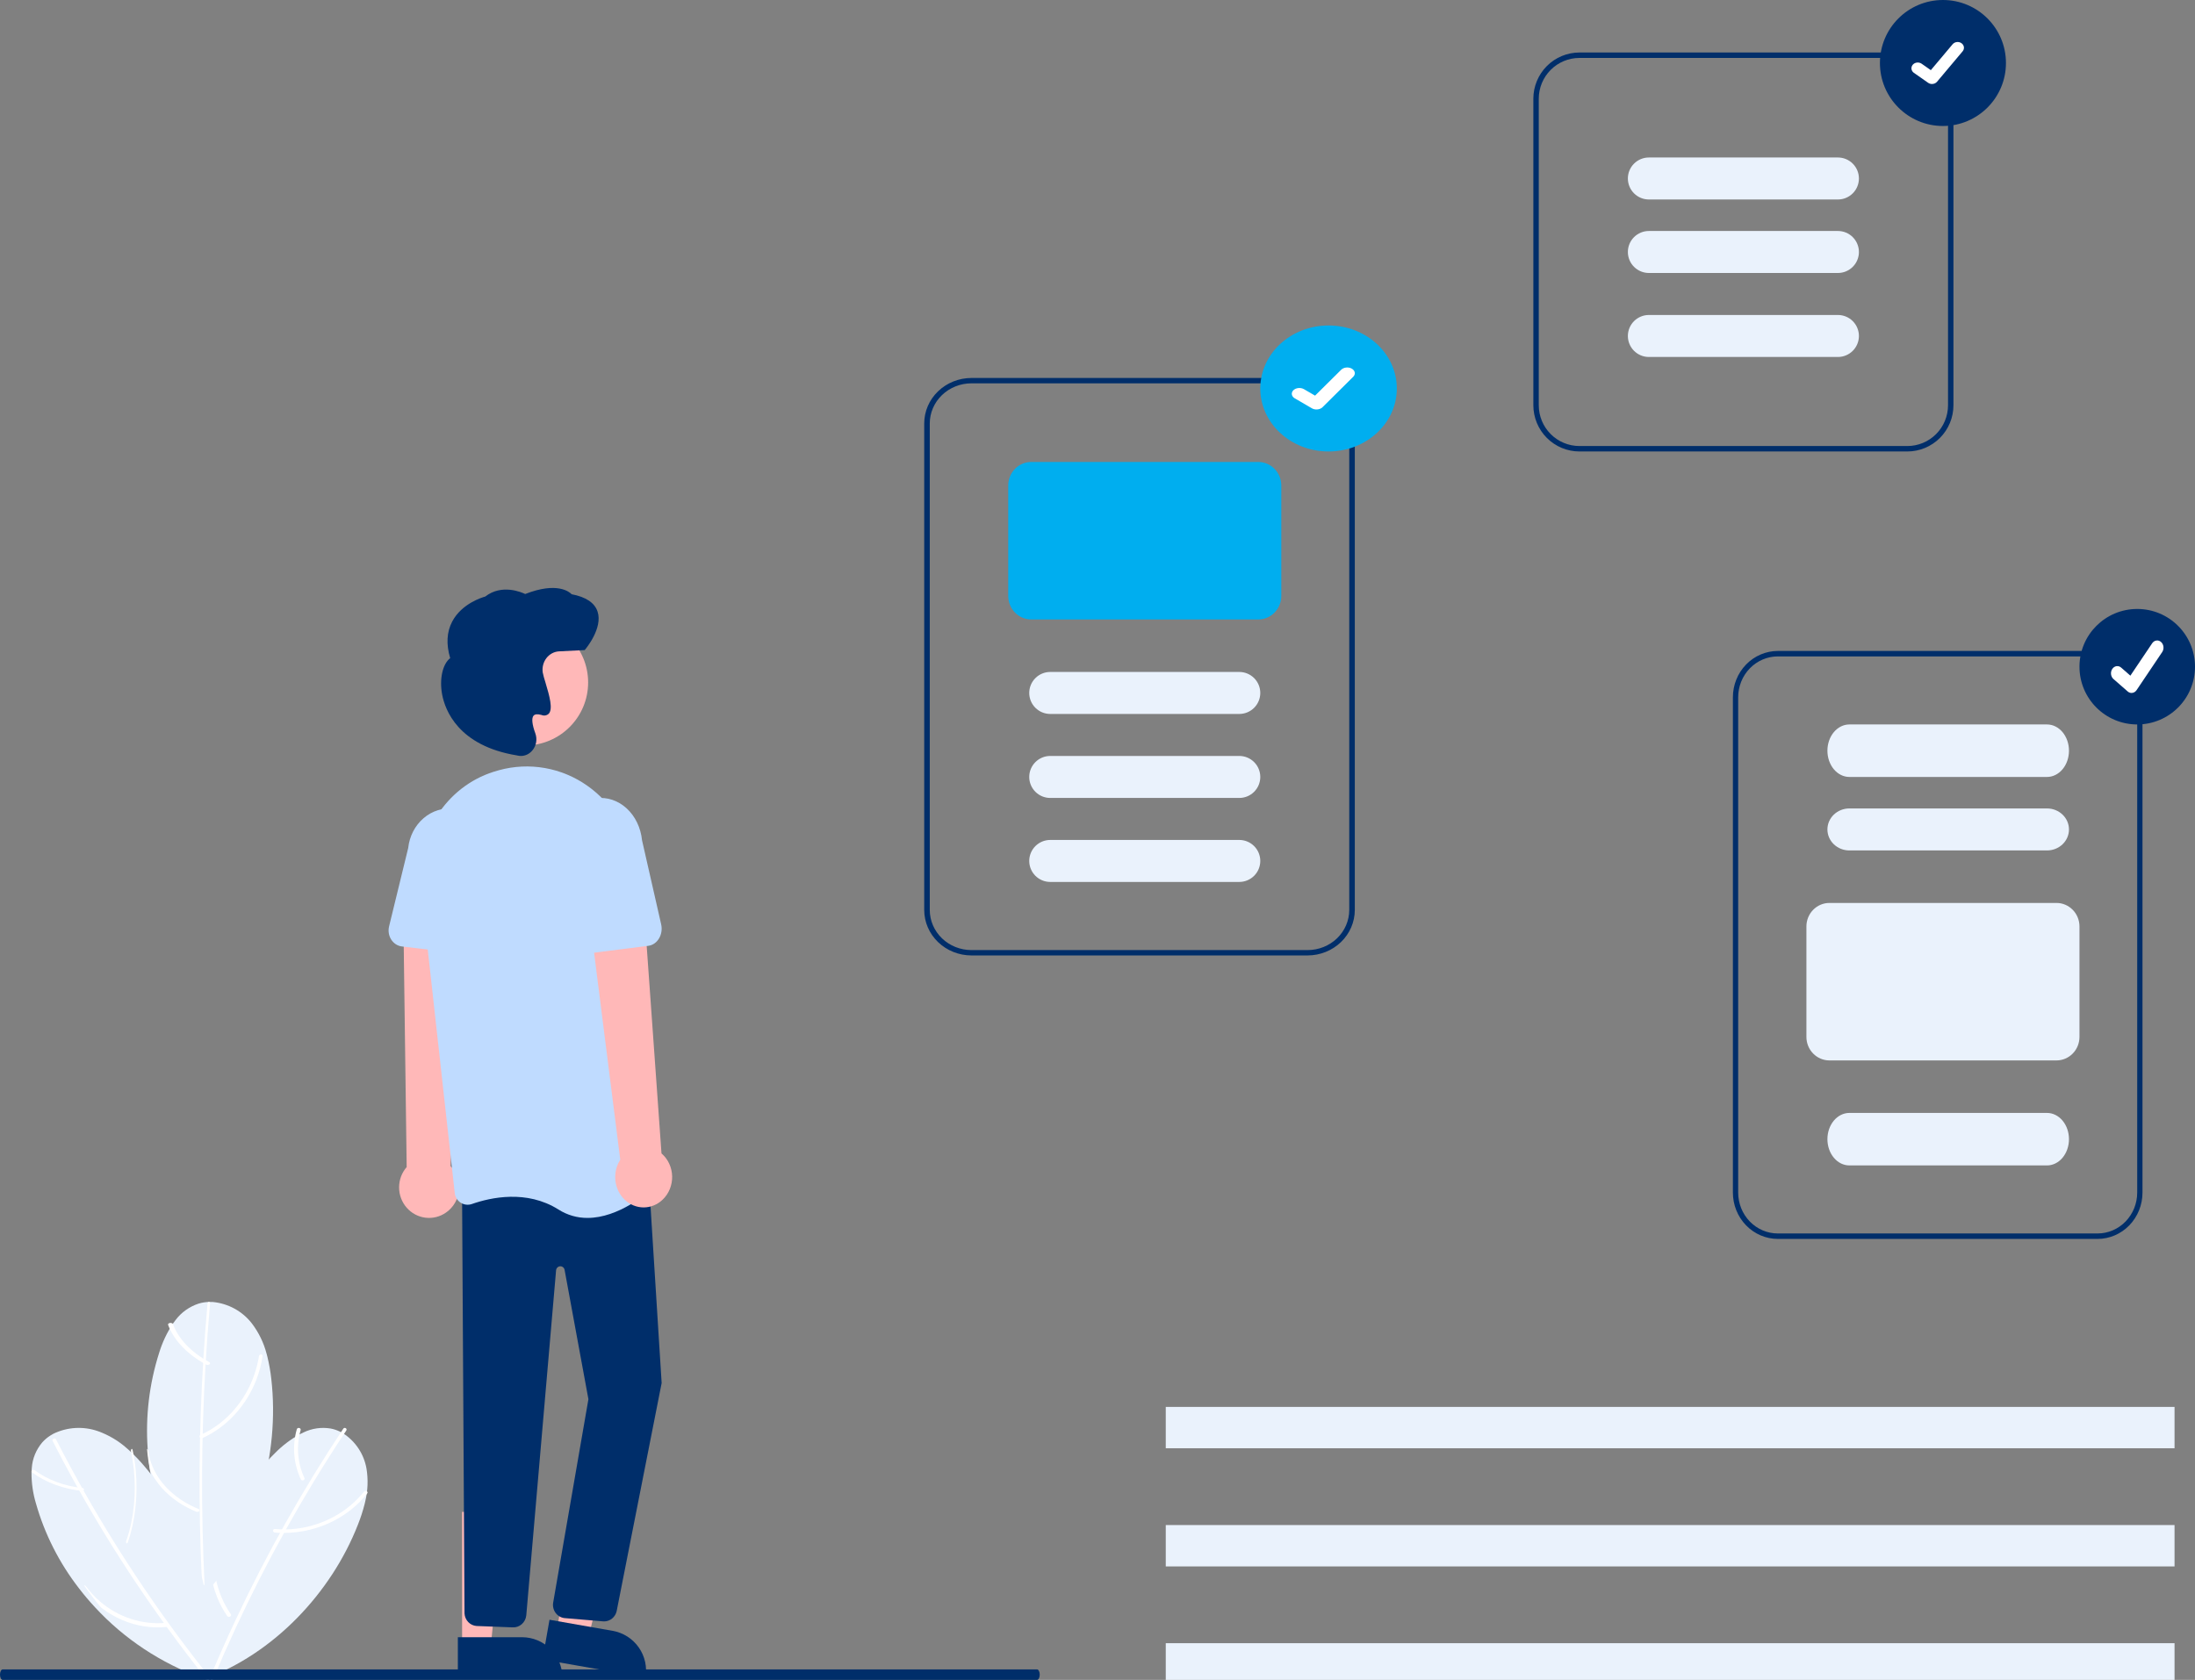 <svg width="209" height="160" viewBox="0 0 209 160" fill="none" xmlns="http://www.w3.org/2000/svg">
<rect x="0" y="0" width="209" height="160" fill="#808080" stroke="none"/>
<g clip-path="url(#clip0_739_2206)">
<path d="M19.398 159.937L19.388 160C19.377 159.939 19.366 159.877 19.355 159.815C19.336 159.716 19.319 159.616 19.303 159.516C18.678 155.608 19.022 151.607 20.306 147.86C20.553 147.129 20.834 146.411 21.149 145.707C22.355 142.978 24.064 140.498 26.188 138.394C26.878 137.693 27.665 137.094 28.526 136.613C28.652 136.547 28.779 136.484 28.909 136.426C29.705 136.043 30.601 135.914 31.474 136.057C31.791 136.116 32.098 136.219 32.386 136.361C32.488 136.41 32.585 136.464 32.681 136.521C33.264 136.901 33.762 137.396 34.144 137.976C34.526 138.556 34.782 139.208 34.899 139.891C35.064 140.91 35.026 141.951 34.787 142.955C34.767 143.051 34.745 143.147 34.721 143.242C34.551 143.911 34.338 144.569 34.082 145.211C31.526 151.744 26.03 157.54 19.398 159.937Z" fill="#EAF2FC"/>
<path d="M32.685 136.077C30.755 138.981 28.931 141.958 27.215 145.008C25.5 148.057 23.898 151.17 22.407 154.348C21.573 156.127 20.776 157.923 20.015 159.737C19.931 159.938 20.215 160.113 20.301 159.909C21.66 156.671 23.134 153.489 24.724 150.364C26.314 147.242 28.015 144.187 29.827 141.197C30.841 139.525 31.889 137.875 32.971 136.249C33.092 136.067 32.806 135.896 32.685 136.077Z" fill="white"/>
<path d="M34.66 142.072C33.107 143.998 30.82 145.262 28.296 145.59C27.591 145.681 26.878 145.695 26.171 145.63C25.945 145.61 25.943 145.946 26.167 145.966C28.8 146.178 31.414 145.39 33.442 143.774C34.011 143.321 34.522 142.806 34.966 142.24C35.102 142.067 34.795 141.901 34.66 142.072Z" fill="white"/>
<path d="M21.633 153.915C21.241 153.348 20.916 152.738 20.663 152.095C20.085 150.63 19.88 149.041 20.067 147.474C20.344 146.634 20.66 145.809 21.015 145C21.036 145.032 21.049 145.069 21.052 145.107C21.055 145.146 21.049 145.184 21.032 145.219C20.783 145.826 20.603 146.461 20.498 147.11C20.118 149.424 20.645 151.797 21.965 153.722C21.982 153.743 21.993 153.768 21.998 153.795C22.002 153.822 22 153.849 21.991 153.874C21.976 153.908 21.953 153.937 21.924 153.959C21.894 153.981 21.86 153.995 21.824 153.999C21.787 154.003 21.751 153.997 21.717 153.982C21.684 153.968 21.655 153.944 21.633 153.915Z" fill="white"/>
<path d="M28.264 136.117C27.809 137.712 27.945 139.394 28.65 140.917C28.675 140.955 28.716 140.983 28.764 140.994C28.812 141.006 28.863 141 28.907 140.978C28.949 140.956 28.98 140.92 28.993 140.878C29.006 140.835 29 140.79 28.977 140.752C28.317 139.307 28.194 137.715 28.627 136.204C28.638 136.162 28.631 136.118 28.606 136.081C28.581 136.044 28.54 136.017 28.493 136.006C28.446 135.995 28.396 136 28.353 136.02C28.31 136.041 28.278 136.076 28.264 136.117H28.264Z" fill="white"/>
<path d="M19.418 151.938L19.439 152C19.399 151.949 19.358 151.897 19.318 151.846C19.251 151.764 19.187 151.68 19.123 151.595C16.625 148.297 14.981 144.448 14.335 140.383C14.205 139.591 14.114 138.795 14.061 137.995C13.842 134.905 14.213 131.802 15.154 128.846C15.451 127.87 15.888 126.94 16.452 126.085C16.536 125.963 16.623 125.845 16.715 125.729C17.267 124.994 18.036 124.446 18.917 124.159C19.24 124.062 19.576 124.009 19.914 124.002C20.032 123.998 20.149 124.001 20.266 124.008C20.994 124.078 21.7 124.295 22.339 124.646C22.978 124.996 23.536 125.473 23.98 126.046C24.633 126.905 25.109 127.882 25.38 128.921C25.407 129.02 25.434 129.118 25.459 129.217C25.629 129.915 25.754 130.623 25.832 131.336C26.662 138.577 24.402 146.549 19.418 151.938Z" fill="#EAF2FC"/>
<path d="M19.759 124.155C19.452 127.608 19.238 131.075 19.117 134.554C18.996 138.03 18.969 141.509 19.035 144.991C19.072 146.939 19.139 148.886 19.235 150.831C19.245 151.046 19.485 151.062 19.474 150.844C19.304 147.372 19.226 143.895 19.242 140.411C19.258 136.931 19.367 133.455 19.57 129.984C19.684 128.041 19.827 126.103 19.999 124.169C20.018 123.953 19.778 123.94 19.759 124.155V124.155Z" fill="white"/>
<path d="M24.659 129.166C24.237 131.761 22.882 134.073 20.885 135.601C20.328 136.027 19.727 136.383 19.095 136.66C18.892 136.749 19.048 137.073 19.249 136.985C21.59 135.923 23.448 133.911 24.418 131.385C24.69 130.677 24.884 129.937 24.997 129.18C25.032 128.949 24.693 128.936 24.659 129.166V129.166Z" fill="white"/>
<path d="M18.697 143.984C18.082 143.734 17.506 143.429 16.98 143.075C15.78 142.268 14.858 141.237 14.298 140.076C14.157 139.387 14.057 138.695 14 138C14.034 138.014 14.063 138.035 14.084 138.061C14.104 138.086 14.116 138.116 14.118 138.146C14.175 138.662 14.309 139.171 14.515 139.662C15.25 141.415 16.825 142.874 18.906 143.726C18.931 143.735 18.953 143.748 18.969 143.765C18.985 143.782 18.996 143.802 19 143.823C19.002 143.852 18.995 143.881 18.978 143.907C18.962 143.933 18.938 143.955 18.907 143.971C18.876 143.988 18.841 143.997 18.804 144C18.767 144.002 18.73 143.996 18.697 143.984Z" fill="white"/>
<path d="M16.004 126.182C16.559 127.664 17.831 128.993 19.636 129.976C19.689 129.998 19.753 130.005 19.815 129.996C19.877 129.988 19.93 129.964 19.965 129.929C19.997 129.895 20.008 129.853 19.994 129.814C19.981 129.774 19.944 129.739 19.892 129.717C18.19 128.781 16.991 127.52 16.469 126.116C16.454 126.077 16.416 126.044 16.363 126.023C16.311 126.002 16.247 125.995 16.187 126.004C16.127 126.012 16.074 126.036 16.04 126.069C16.006 126.102 15.993 126.143 16.004 126.182L16.004 126.182Z" fill="white"/>
<path d="M19.675 159.96L19.727 160C19.666 159.979 19.602 159.958 19.541 159.936C19.439 159.903 19.339 159.867 19.239 159.831C15.322 158.411 11.825 156.097 9.051 153.089C8.507 152.505 7.994 151.898 7.511 151.267C5.632 148.84 4.244 146.096 3.419 143.179C3.134 142.223 2.993 141.233 3 140.238C3.005 140.094 3.013 139.951 3.028 139.809C3.09 138.919 3.439 138.071 4.025 137.379C4.245 137.132 4.499 136.915 4.781 136.734C4.878 136.67 4.979 136.612 5.081 136.557C5.734 136.238 6.449 136.051 7.181 136.009C7.912 135.967 8.645 136.07 9.333 136.312C10.356 136.68 11.293 137.237 12.091 137.952C12.168 138.018 12.245 138.086 12.32 138.154C12.846 138.639 13.339 139.157 13.796 139.703C18.467 145.228 20.929 152.952 19.675 159.96Z" fill="#EAF2FC"/>
<path d="M5.019 137.256C6.611 140.371 8.328 143.427 10.169 146.424C12.01 149.418 13.971 152.344 16.052 155.202C17.216 156.801 18.417 158.376 19.654 159.928C19.791 160.1 20.104 159.932 19.965 159.758C17.758 156.988 15.665 154.142 13.687 151.221C11.711 148.303 9.857 145.318 8.123 142.265C7.153 140.558 6.222 138.831 5.331 137.086C5.231 136.891 4.92 137.061 5.019 137.256Z" fill="white"/>
<path d="M12.476 138.25C12.943 140.42 12.951 142.86 12.498 145.041C12.372 145.65 12.21 146.228 12.015 146.764C11.953 146.935 12.098 147.098 12.16 146.928C12.871 144.919 13.146 142.445 12.925 140.044C12.863 139.37 12.761 138.713 12.621 138.085C12.578 137.893 12.434 138.059 12.476 138.25Z" fill="white"/>
<path d="M15.819 154.961C15.15 155.026 14.476 155.01 13.811 154.912C12.293 154.689 10.853 154.068 9.623 153.107C9.05 152.432 8.509 151.73 8 151.001C8.037 150.998 8.075 151.005 8.109 151.021C8.143 151.038 8.172 151.064 8.193 151.096C8.583 151.628 9.031 152.111 9.526 152.535C11.292 154.048 13.55 154.777 15.819 154.564C15.845 154.56 15.872 154.562 15.897 154.572C15.921 154.581 15.943 154.597 15.96 154.618C15.981 154.649 15.995 154.684 15.999 154.722C16.003 154.759 15.997 154.797 15.983 154.832C15.969 154.866 15.946 154.897 15.918 154.919C15.889 154.942 15.855 154.956 15.819 154.961Z" fill="white"/>
<path d="M3.055 140.238C4.359 141.2 6.027 141.817 7.818 141.999C7.916 142.009 7.999 141.927 8 141.859C7.999 141.822 7.979 141.787 7.945 141.761C7.911 141.735 7.866 141.72 7.818 141.719C6.123 141.54 4.545 140.952 3.313 140.04C3.144 139.915 2.886 140.113 3.055 140.238H3.055Z" fill="white"/>
<path d="M42.481 115.479C42.824 115.24 43.11 114.927 43.321 114.563C43.532 114.198 43.662 113.791 43.702 113.37C43.741 112.949 43.69 112.524 43.551 112.125C43.413 111.726 43.19 111.363 42.899 111.062L44 86L38.396 86.642L38.722 111.156C38.257 111.688 38.001 112.375 38 113.088C37.999 113.8 38.255 114.488 38.719 115.021C39.182 115.554 39.821 115.895 40.515 115.979C41.208 116.064 41.908 115.886 42.481 115.479Z" fill="#FFB8B8"/>
<path d="M53 155.434L56.018 156L59 143.836L55.046 143L53 155.434Z" fill="#FFB8B8"/>
<path d="M61.458 159.777L51.656 158.055L52.322 154.272L58.337 155.328C58.834 155.416 59.309 155.6 59.735 155.871C60.161 156.142 60.529 156.494 60.819 156.907C61.109 157.32 61.315 157.786 61.424 158.278C61.534 158.771 61.545 159.28 61.458 159.777Z" fill="#002E6A"/>
<path d="M44 157L46.711 157L48 144L44 144L44 157Z" fill="#FFB8B8"/>
<path d="M53.546 159.777L43.595 159.777L43.595 155.935L49.701 155.935C50.721 155.935 51.699 156.34 52.42 157.06C53.141 157.781 53.546 158.758 53.546 159.777L53.546 159.777Z" fill="#002E6A"/>
<path d="M57.519 154.429C57.471 154.43 57.423 154.427 57.375 154.421L53.739 154.113C53.573 154.093 53.414 154.038 53.269 153.952C53.125 153.867 52.999 153.752 52.899 153.614C52.799 153.477 52.727 153.32 52.688 153.154C52.648 152.987 52.642 152.813 52.67 152.644L56.027 133.267L53.759 120.949C53.74 120.849 53.687 120.759 53.609 120.696C53.532 120.633 53.434 120.601 53.336 120.606C53.237 120.611 53.143 120.653 53.072 120.724C53.001 120.794 52.956 120.889 52.948 120.99L50.111 153.846C50.08 154.176 49.926 154.48 49.681 154.695C49.436 154.91 49.12 155.018 48.799 154.997L45.373 154.866C45.073 154.844 44.791 154.71 44.581 154.489C44.37 154.267 44.245 153.974 44.23 153.665L44 114.286L61.759 112L63 131.73L62.995 131.751L58.714 153.462C58.649 153.738 58.495 153.983 58.279 154.158C58.062 154.334 57.795 154.429 57.519 154.429Z" fill="#002E6A"/>
<path d="M50 71C53.314 71 56 68.314 56 65C56 61.686 53.314 59 50 59C46.686 59 44 61.686 44 65C44 68.314 46.686 71 50 71Z" fill="#FFB8B8"/>
<path d="M55.94 116C54.963 116.006 54.005 115.729 53.179 115.202C50.154 113.291 46.718 114.051 44.939 114.673C44.762 114.736 44.574 114.757 44.388 114.736C44.202 114.714 44.023 114.651 43.865 114.55C43.709 114.451 43.577 114.317 43.479 114.159C43.381 114.001 43.32 113.823 43.3 113.637L40.065 84.444C39.523 79.552 42.439 74.953 46.998 73.509C47.17 73.454 47.344 73.403 47.521 73.354C48.94 72.966 50.426 72.896 51.875 73.15C53.323 73.404 54.699 73.975 55.905 74.825C57.134 75.683 58.162 76.803 58.916 78.106C59.67 79.409 60.133 80.863 60.271 82.366L62.994 111.756C63.013 111.946 62.987 112.138 62.92 112.317C62.852 112.495 62.745 112.656 62.606 112.785C61.651 113.678 58.88 116 55.94 116Z" fill="#BFDBFF"/>
<path d="M45.42 90.991L38.269 90.145C38.065 90.121 37.869 90.05 37.693 89.937C37.518 89.824 37.367 89.671 37.251 89.49C37.135 89.308 37.056 89.102 37.021 88.885C36.986 88.668 36.995 88.445 37.047 88.232L38.867 80.767C38.987 79.648 39.515 78.626 40.335 77.924C41.155 77.223 42.2 76.9 43.24 77.027C44.281 77.153 45.233 77.719 45.887 78.599C46.541 79.479 46.843 80.603 46.729 81.723L46.999 89.41C47.007 89.63 46.97 89.849 46.892 90.053C46.814 90.256 46.696 90.439 46.546 90.589C46.396 90.739 46.218 90.853 46.024 90.922C45.829 90.992 45.623 91.015 45.42 90.991V90.991Z" fill="#BFDBFF"/>
<path d="M63.086 114.267C63.382 113.989 63.617 113.645 63.774 113.26C63.932 112.875 64.009 112.457 63.999 112.037C63.989 111.616 63.894 111.203 63.718 110.827C63.543 110.45 63.292 110.119 62.985 109.857L61.211 85L56 86.253L59.059 110.46C58.681 111.042 58.517 111.752 58.596 112.454C58.675 113.157 58.993 113.805 59.49 114.274C59.986 114.743 60.626 115.001 61.289 115C61.952 114.999 62.592 114.738 63.086 114.267V114.267Z" fill="#FFB8B8"/>
<path d="M53.454 90.56C53.304 90.399 53.186 90.203 53.108 89.985C53.03 89.767 52.993 89.532 53.001 89.296L53.271 81.06C53.157 79.86 53.459 78.656 54.113 77.713C54.767 76.77 55.719 76.164 56.76 76.029C57.8 75.893 58.845 76.239 59.665 76.99C60.485 77.742 61.013 78.837 61.133 80.037L62.953 88.035C63.005 88.263 63.014 88.501 62.979 88.734C62.944 88.966 62.865 89.187 62.749 89.382C62.633 89.576 62.482 89.74 62.307 89.861C62.131 89.982 61.935 90.058 61.731 90.084L54.58 90.99C54.377 91.016 54.171 90.991 53.976 90.917C53.782 90.843 53.604 90.721 53.454 90.56Z" fill="#BFDBFF"/>
<path d="M49.602 72C49.488 72 49.375 71.986 49.265 71.958L49.232 71.95C43.615 71.041 42.374 67.601 42.102 66.165C41.82 64.677 42.141 63.241 42.866 62.684C42.471 61.363 42.534 60.192 43.056 59.201C43.965 57.474 45.938 56.89 46.202 56.819C47.778 55.589 49.663 56.41 50.007 56.576C53.054 55.384 54.219 56.376 54.43 56.598C55.793 56.857 56.623 57.413 56.899 58.252C57.417 59.829 55.779 61.789 55.709 61.872L55.673 61.915L53.233 62.038C53.002 62.05 52.775 62.112 52.568 62.223C52.361 62.333 52.178 62.488 52.031 62.678C51.885 62.868 51.777 63.088 51.716 63.324C51.655 63.561 51.642 63.808 51.677 64.05C51.743 64.363 51.827 64.671 51.927 64.973C52.344 66.35 52.656 67.526 52.253 67.974C52.162 68.06 52.05 68.118 51.929 68.14C51.808 68.162 51.684 68.148 51.57 68.099C51.189 67.991 50.93 68.014 50.801 68.166C50.6 68.402 50.662 69.001 50.973 69.851C51.071 70.12 51.097 70.412 51.049 70.695C51.001 70.978 50.881 71.243 50.701 71.459C50.566 71.628 50.397 71.763 50.208 71.857C50.018 71.95 49.811 71.999 49.602 72Z" fill="#002E6A"/>
<path d="M124.503 91H92.497C91.305 90.999 90.162 90.542 89.319 89.73C88.475 88.918 88.001 87.817 88 86.668V40.332C88.001 39.184 88.475 38.082 89.319 37.27C90.162 36.458 91.305 36.001 92.497 36H124.503C125.695 36.001 126.838 36.458 127.681 37.27C128.524 38.082 128.999 39.184 129 40.332V86.668C128.999 87.817 128.524 88.918 127.681 89.73C126.838 90.542 125.695 90.999 124.503 91ZM92.497 36.51C91.445 36.511 90.436 36.914 89.692 37.63C88.949 38.347 88.53 39.319 88.529 40.332V86.668C88.53 87.681 88.949 88.653 89.692 89.37C90.436 90.086 91.445 90.489 92.497 90.49H124.503C125.555 90.489 126.564 90.086 127.308 89.37C128.051 88.653 128.47 87.681 128.471 86.668V40.332C128.47 39.319 128.051 38.347 127.308 37.63C126.564 36.914 125.555 36.511 124.503 36.51H92.497Z" fill="#002E6A"/>
<path d="M119.812 59H98.188C97.608 58.999 97.052 58.764 96.642 58.344C96.231 57.925 96.001 57.356 96 56.763V46.237C96.001 45.644 96.231 45.075 96.642 44.656C97.052 44.236 97.608 44.001 98.188 44H119.812C120.392 44.001 120.948 44.237 121.358 44.656C121.769 45.075 121.999 45.644 122 46.237V56.763C121.999 57.356 121.769 57.925 121.358 58.344C120.948 58.763 120.392 58.999 119.812 59Z" fill="#00AEEF"/>
<path d="M118 68H100C99.47 68 98.961 67.789 98.586 67.414C98.211 67.039 98 66.53 98 66C98 65.47 98.211 64.961 98.586 64.586C98.961 64.211 99.47 64 100 64H118C118.53 64 119.039 64.211 119.414 64.586C119.789 64.961 120 65.47 120 66C120 66.53 119.789 67.039 119.414 67.414C119.039 67.789 118.53 68 118 68Z" fill="#EAF2FC"/>
<path d="M118 76H100C99.47 76 98.961 75.789 98.586 75.414C98.211 75.039 98 74.53 98 74C98 73.47 98.211 72.961 98.586 72.586C98.961 72.211 99.47 72 100 72H118C118.53 72 119.039 72.211 119.414 72.586C119.789 72.961 120 73.47 120 74C120 74.53 119.789 75.039 119.414 75.414C119.039 75.789 118.53 76 118 76Z" fill="#EAF2FC"/>
<path d="M118 84H100C99.47 84 98.961 83.789 98.586 83.414C98.211 83.039 98 82.53 98 82C98 81.47 98.211 80.961 98.586 80.586C98.961 80.211 99.47 80 100 80H118C118.53 80 119.039 80.211 119.414 80.586C119.789 80.961 120 81.47 120 82C120 82.53 119.789 83.039 119.414 83.414C119.039 83.789 118.53 84 118 84Z" fill="#EAF2FC"/>
<path d="M199.723 118H169.277C168.143 117.999 167.056 117.534 166.254 116.707C165.452 115.88 165.001 114.759 165 113.589V66.411C165.001 65.241 165.452 64.12 166.254 63.293C167.056 62.467 168.143 62.001 169.277 62H199.723C200.857 62.001 201.944 62.467 202.746 63.293C203.548 64.12 203.999 65.241 204 66.411V113.589C203.999 114.759 203.548 115.88 202.746 116.707C201.944 117.534 200.857 117.999 199.723 118ZM169.277 62.519C168.277 62.52 167.317 62.931 166.61 63.66C165.902 64.39 165.504 65.379 165.503 66.411V113.589C165.504 114.621 165.902 115.61 166.61 116.34C167.317 117.069 168.277 117.48 169.277 117.481H199.723C200.723 117.48 201.683 117.069 202.39 116.34C203.098 115.61 203.496 114.621 203.497 113.589V66.411C203.496 65.379 203.098 64.39 202.39 63.66C201.683 62.931 200.723 62.52 199.723 62.519H169.277Z" fill="#002E6A"/>
<path d="M194.909 74H176.091C175.536 74 175.005 73.737 174.612 73.268C174.22 72.799 174 72.163 174 71.5C174 70.837 174.22 70.201 174.612 69.732C175.005 69.263 175.536 69 176.091 69H194.909C195.464 69 195.995 69.263 196.388 69.732C196.78 70.201 197 70.837 197 71.5C197 72.163 196.78 72.799 196.388 73.268C195.995 73.737 195.464 74 194.909 74Z" fill="#EAF2FC"/>
<path d="M194.909 81H176.091C175.536 81 175.005 80.789 174.612 80.414C174.22 80.039 174 79.53 174 79C174 78.47 174.22 77.961 174.612 77.586C175.005 77.211 175.536 77 176.091 77H194.909C195.464 77 195.995 77.211 196.388 77.586C196.78 77.961 197 78.47 197 79C197 79.53 196.78 80.039 196.388 80.414C195.995 80.789 195.464 81 194.909 81Z" fill="#EAF2FC"/>
<path d="M195.812 101H174.188C173.608 100.999 173.052 100.763 172.642 100.344C172.231 99.925 172.001 99.356 172 98.763V88.237C172.001 87.644 172.231 87.075 172.642 86.656C173.052 86.237 173.608 86.001 174.188 86H195.812C196.392 86.001 196.948 86.237 197.358 86.656C197.769 87.075 197.999 87.644 198 88.237V98.763C197.999 99.356 197.769 99.925 197.358 100.344C196.948 100.763 196.392 100.999 195.812 101Z" fill="#EAF2FC"/>
<path d="M194.909 111H176.091C175.536 111 175.005 110.737 174.612 110.268C174.22 109.799 174 109.163 174 108.5C174 107.837 174.22 107.201 174.612 106.732C175.005 106.263 175.536 106 176.091 106H194.909C195.464 106 195.995 106.263 196.388 106.732C196.78 107.201 197 107.837 197 108.5C197 109.163 196.78 109.799 196.388 110.268C195.995 110.737 195.464 111 194.909 111Z" fill="#EAF2FC"/>
<path d="M181.613 43H150.387C149.224 42.999 148.109 42.535 147.286 41.71C146.464 40.885 146.001 39.767 146 38.6V9.4C146.001 8.233 146.464 7.115 147.286 6.29C148.109 5.465 149.224 5.001 150.387 5H181.613C182.776 5.001 183.891 5.465 184.714 6.29C185.536 7.115 185.999 8.233 186 9.4V38.6C185.999 39.767 185.536 40.885 184.714 41.71C183.891 42.535 182.776 42.999 181.613 43ZM150.387 5.518C149.361 5.519 148.377 5.928 147.651 6.656C146.925 7.384 146.517 8.37 146.516 9.4V38.6C146.517 39.63 146.925 40.616 147.651 41.344C148.377 42.072 149.361 42.481 150.387 42.482H181.613C182.639 42.481 183.623 42.072 184.349 41.344C185.075 40.616 185.483 39.63 185.484 38.6V9.4C185.483 8.37 185.075 7.384 184.349 6.656C183.623 5.928 182.639 5.519 181.613 5.518H150.387Z" fill="#002E6A"/>
<path d="M175 34H157C156.47 34 155.961 33.789 155.586 33.414C155.211 33.039 155 32.53 155 32C155 31.47 155.211 30.961 155.586 30.586C155.961 30.211 156.47 30 157 30H175C175.53 30 176.039 30.211 176.414 30.586C176.789 30.961 177 31.47 177 32C177 32.53 176.789 33.039 176.414 33.414C176.039 33.789 175.53 34 175 34Z" fill="#EAF2FC"/>
<path d="M175 26H157C156.47 26 155.961 25.789 155.586 25.414C155.211 25.039 155 24.53 155 24C155 23.47 155.211 22.961 155.586 22.586C155.961 22.211 156.47 22 157 22H175C175.53 22 176.039 22.211 176.414 22.586C176.789 22.961 177 23.47 177 24C177 24.53 176.789 25.039 176.414 25.414C176.039 25.789 175.53 26 175 26Z" fill="#EAF2FC"/>
<path d="M175 19H157C156.47 19 155.961 18.789 155.586 18.414C155.211 18.039 155 17.53 155 17C155 16.47 155.211 15.961 155.586 15.586C155.961 15.211 156.47 15 157 15H175C175.53 15 176.039 15.211 176.414 15.586C176.789 15.961 177 16.47 177 17C177 17.53 176.789 18.039 176.414 18.414C176.039 18.789 175.53 19 175 19Z" fill="#EAF2FC"/>
<path d="M126.5 43C130.09 43 133 40.314 133 37C133 33.686 130.09 31 126.5 31C122.91 31 120 33.686 120 37C120 40.314 122.91 43 126.5 43Z" fill="#00AEEF"/>
<path d="M125.35 39C125.194 39 125.043 38.962 124.918 38.891L124.911 38.887L123.285 37.94C123.209 37.897 123.146 37.842 123.098 37.779C123.05 37.717 123.019 37.648 123.006 37.576C122.994 37.505 123 37.432 123.024 37.362C123.049 37.292 123.091 37.227 123.149 37.169C123.207 37.112 123.279 37.064 123.361 37.028C123.444 36.991 123.534 36.968 123.629 36.959C123.723 36.949 123.819 36.954 123.91 36.973C124.002 36.992 124.088 37.024 124.163 37.069L125.216 37.682L127.705 35.215C127.762 35.158 127.834 35.11 127.916 35.074C127.999 35.038 128.089 35.014 128.183 35.005C128.277 34.995 128.373 35 128.464 35.019C128.556 35.037 128.642 35.069 128.717 35.113L128.702 35.129L128.718 35.114C128.869 35.202 128.969 35.333 128.994 35.477C129.019 35.622 128.968 35.768 128.851 35.883L125.925 38.786C125.857 38.853 125.77 38.907 125.67 38.944C125.57 38.981 125.461 39 125.35 39Z" fill="white"/>
<path d="M203.5 69C206.538 69 209 66.538 209 63.5C209 60.462 206.538 58 203.5 58C200.462 58 198 60.462 198 63.5C198 66.538 200.462 69 203.5 69Z" fill="#002E6A"/>
<path d="M202.958 66C202.829 66 202.702 65.952 202.599 65.864L202.592 65.858L201.238 64.675C201.174 64.621 201.121 64.552 201.082 64.474C201.042 64.396 201.016 64.31 201.005 64.22C200.995 64.131 201 64.04 201.02 63.952C201.041 63.865 201.076 63.783 201.124 63.712C201.172 63.64 201.232 63.58 201.301 63.535C201.37 63.489 201.445 63.46 201.524 63.448C201.602 63.437 201.682 63.443 201.759 63.466C201.835 63.49 201.907 63.53 201.97 63.586L202.847 64.353L204.921 61.269C204.969 61.197 205.029 61.137 205.097 61.092C205.165 61.047 205.241 61.018 205.319 61.006C205.398 60.994 205.477 61 205.554 61.023C205.63 61.047 205.702 61.087 205.764 61.142L205.751 61.162L205.765 61.142C205.891 61.253 205.974 61.416 205.995 61.597C206.016 61.777 205.973 61.96 205.876 62.104L203.437 65.732C203.381 65.816 203.308 65.883 203.225 65.93C203.142 65.976 203.051 66 202.958 66Z" fill="white"/>
<path d="M185 12C188.314 12 191 9.314 191 6C191 2.686 188.314 0 185 0C181.686 0 179 2.686 179 6C179 9.314 181.686 12 185 12Z" fill="#002E6A"/>
<path d="M183.958 8C183.829 8 183.702 7.962 183.599 7.891L183.592 7.887L182.238 6.94C182.174 6.896 182.121 6.842 182.082 6.779C182.042 6.717 182.016 6.648 182.005 6.576C181.995 6.505 182 6.432 182.02 6.362C182.041 6.292 182.076 6.227 182.124 6.169C182.172 6.112 182.232 6.064 182.301 6.028C182.37 5.991 182.445 5.968 182.524 5.959C182.602 5.949 182.682 5.954 182.759 5.973C182.835 5.992 182.907 6.024 182.97 6.068L183.847 6.682L185.921 4.215C185.969 4.158 186.029 4.11 186.097 4.074C186.165 4.038 186.241 4.014 186.319 4.005C186.398 3.995 186.477 4 186.554 4.019C186.63 4.037 186.702 4.069 186.764 4.113L186.751 4.129L186.765 4.114C186.891 4.202 186.974 4.333 186.995 4.478C187.016 4.622 186.973 4.768 186.876 4.884L184.437 7.786C184.381 7.853 184.308 7.907 184.225 7.944C184.142 7.981 184.051 8 183.958 8Z" fill="white"/>
<path d="M98.742 160H0.258C0.19 160 0.124 159.947 0.076 159.854C0.027 159.76 0 159.633 0 159.5C0 159.367 0.027 159.24 0.076 159.146C0.124 159.053 0.19 159 0.258 159H98.742C98.81 159 98.876 159.053 98.924 159.146C98.973 159.24 99 159.367 99 159.5C99 159.633 98.973 159.76 98.924 159.854C98.876 159.947 98.81 160 98.742 160Z" fill="#002E6A"/>
<path d="M207.052 134H111V137.938H207.052V134Z" fill="#EAF2FC"/>
<path d="M207.052 145.252H111V149.192H207.052V145.252Z" fill="#EAF2FC"/>
<path d="M207.052 156.506H111V160.444H207.052V156.506Z" fill="#EAF2FC"/>
</g>
<defs>
<clipPath id="clip0_739_2206">
<rect width="209" height="160" fill="white"/>
</clipPath>
</defs>
</svg>
